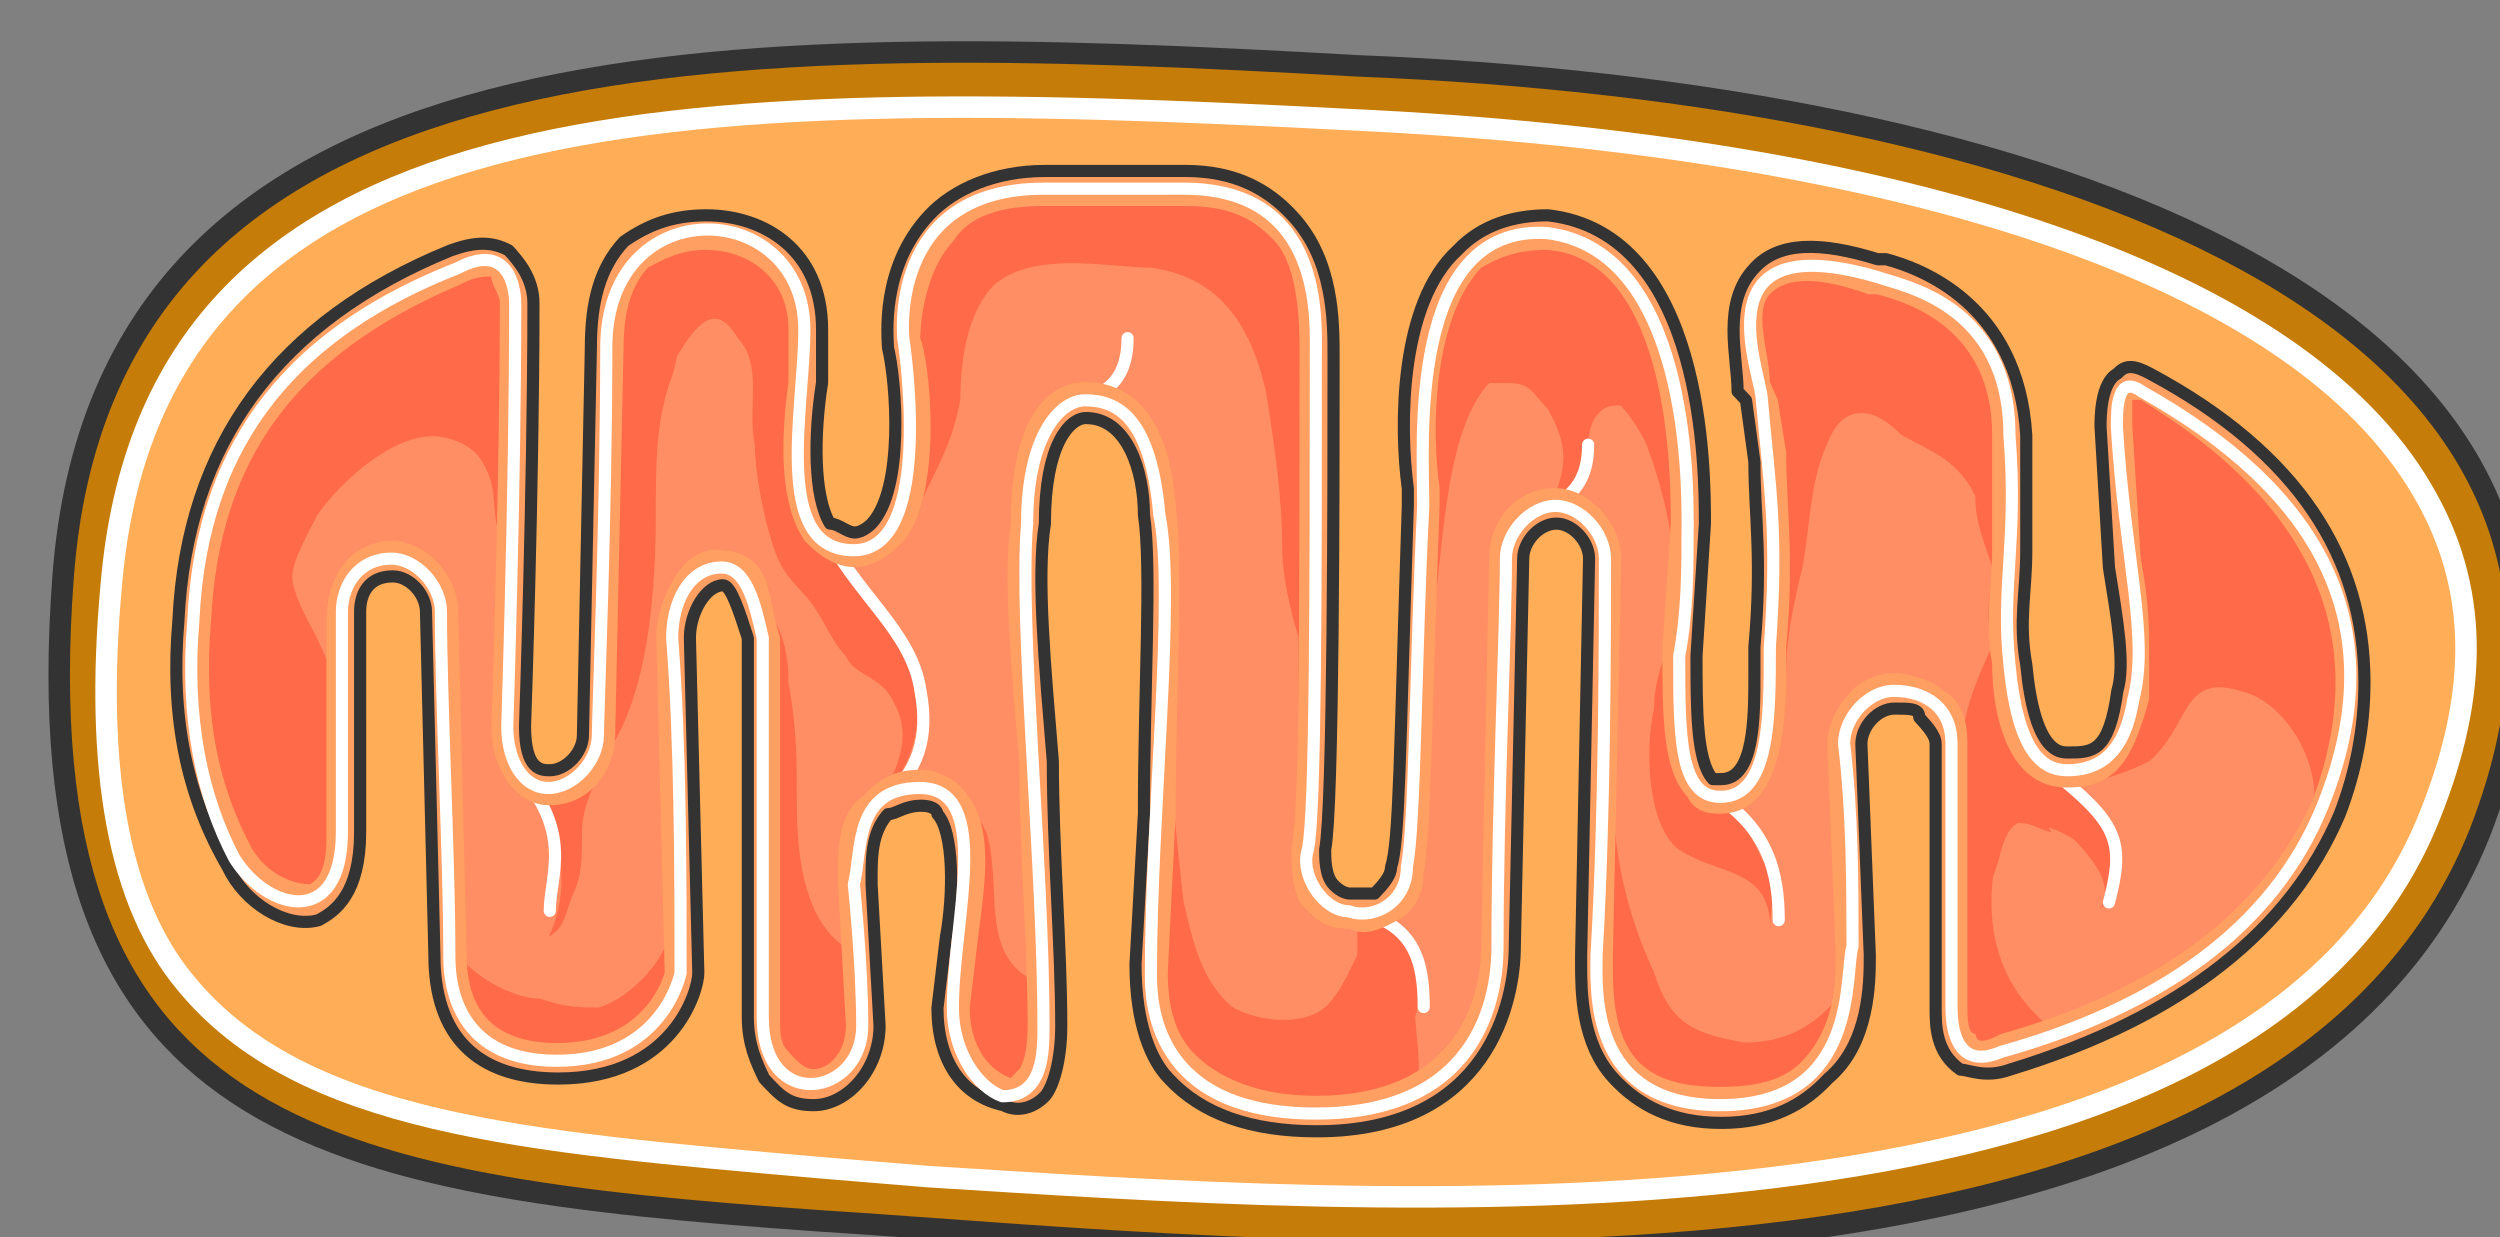 <svg xmlns="http://www.w3.org/2000/svg" version="1.0" viewBox="0 0 213.959 105.865"><rect x="0" y="0" width="213.959" height="105.865" fill="#808080" stroke="none"/><defs><clipPath clipPathUnits="userSpaceOnUse" id="a"><path d="M3.518 2.798h213.71v105.936H3.518z"/></clipPath></defs><path clip-path="url(#a)" d="M5.357 49.37c-3.558 47.531 21.867 52.049 64.92 55.087 36.019 2.238 123.566 12.792 141.914-33.22 17.63-45.293-38.816-63.402-96.021-65.64C62.522 2.558 8.875 1.799 5.357 49.37z" fill="#c57c08" fill-rule="evenodd" fill-opacity="1" stroke="none"/><path clip-path="url(#a)" d="M115.41 10.194c48.011 2.238 81.23 13.552 91.824 31.66 4.917 8.276 4.917 17.35.68 27.904-15.51 39.176-91.784 33.18-128.522 30.901l-9.195-.76c-25.424-2.238-44.493-3.757-54.367-15.83-5.676-6.796-7.795-18.109-6.356-33.94C12.992 7.916 57.485 7.157 115.41 10.195z" fill="#ffad56" fill-rule="evenodd" fill-opacity="1" stroke="none"/><path d="M183.249 33.46c-2.119-1.52-2.119 1.519-2.119 3.038.68 11.273 2.799 18.069 1.4 23.346-.72 4.517-2.839 6.036-5.637 6.036-2.119 0-4.238-1.519-4.957-9.034-.72-6.796.72-10.554 0-19.629 0-11.273-9.195-12.792-11.313-13.551-15.55-4.518-9.874 8.275-9.874 10.553.68 7.556 1.399 11.313.68 21.107 0 6.037 0 12.833-4.238 12.833-3.518 0-3.518-5.277-3.518-12.073.72-3.758.72-7.555.72-11.313 0-3.758 0-23.386-12.033-24.865-11.993-.76-10.594 18.069-10.594 23.346-.68 13.592-.68 27.143-1.399 30.901 0 3.038-2.838 4.557-4.957 3.798-2.119 0-4.237-3.038-3.518-5.277.68-3.038.68-23.386.68-42.214 0-3.039.72-14.352-11.273-14.352H89.266c-13.392 0-11.993 12.832-11.993 12.832s2.838 18.11-4.237 18.11c-7.076 0-4.238-12.073-4.238-18.87 0-11.312-16.95-12.072-16.95 1.52 0 14.311-.719 31.66-.719 33.18 0 2.239-2.119 4.517-4.237 4.517-2.12 0-3.518-2.278-3.518-5.277 0 0 .68-20.347.68-36.178 0-1.519-.68-5.277-4.918-3.038C25.704 28.183 17.23 37.217 16.51 53.048c-.72 8.315.72 15.11 3.518 20.387 2.838 4.518 9.194 5.997 9.194-2.278V52.328c0-2.278 1.44-4.557 4.238-4.557 2.118 0 4.237 2.279 4.237 4.557 0 7.516.72 21.107.72 29.382 0 1.52 0 9.035 9.194 9.035 9.155 0 10.594-7.515 10.594-7.515 0-8.315 0-19.629-.72-28.663 0-2.998 1.4-6.036 4.238-6.036 2.118 0 2.838 3.038 3.517 6.036v32.42c0 8.275 8.515 6.796 8.515.76 0-5.277-.72-12.073-.72-12.073.72-2.998 0-8.275 5.637-8.275 6.356 0 2.839 11.313 2.839 18.829 0 3.757 2.118 6.796 4.237 7.555 3.518 0 3.518-3.798 3.518-6.036 0-13.592-2.119-34.7-1.4-42.974 0-7.556 2.839-10.554 4.958-10.554 2.798 0 5.636 1.52 6.356 9.794 1.399 6.796-.72 25.625-.72 39.217 0 2.238 0 12.032 14.112 12.032 14.87 0 15.55-11.273 15.55-14.311 0-12.073.72-27.144.72-33.18 0-2.239 2.119-4.517 4.237-4.517 2.12 0 4.238 2.278 4.238 4.517 0 6.796 0 21.867-.72 33.94 0 2.998-.68 12.832 10.594 12.832 12.032 0 10.593-11.313 11.313-13.592 0-5.277 0-11.313-.72-17.35 0-2.238 2.12-4.517 4.238-4.517 2.838 0 4.957 1.52 4.957 4.517v22.627c0 2.278.72 5.277 4.237 3.757 13.432-3.757 23.306-10.553 27.544-21.107 6.356-15.83-.68-27.103-15.511-35.418z" fill="#ff8e64" fill-rule="evenodd" fill-opacity="1" stroke="none"/><path d="M51.889 29.782c0 9.034 0 19.588-.72 26.384.72-.76.72-.76.72-1.52.72 3.039.72 5.278-.72 8.316 0 2.238-2.119 4.517-4.237 4.517-.68 0-1.4-.76-1.4-.76.72.76.72 1.52.72 1.52.68.76.68.76 1.4.76 0 0 .719-.76.719-1.52 7.075-3.038 7.755-16.59 7.755-23.386 0-4.517 0-8.275 1.44-12.032.679-2.28.679-5.277 2.797-6.796 1.44-.76 4.957-2.279 7.076-1.52-4.237-6.036-15.55-5.276-15.55 6.037zm-12.713-6.796C25.704 28.263 17.23 37.337 16.51 53.168c-.72 8.275.72 15.07 3.558 20.347 2.798 4.518 9.194 5.997 9.194-2.278V59.164c-.72-1.479-1.439-2.998-2.118-4.517-.72-1.48-2.12-3.758-2.12-5.277 0-1.479 1.4-3.758 2.12-5.277 2.118-2.998 6.356-6.756 9.874-6.756 1.439 0 3.557.76 4.277 2.239 1.4 2.279.68 3.758 1.4 6.036l1.398 8.275V26.024c0-1.519-.68-5.277-4.917-3.038z" fill="#ff6b49" fill-rule="evenodd" fill-opacity="1" stroke="none"/><path d="M49.09 76.434c.72-1.52.72-3.038.72-5.277 0-2.998 2.119-5.237 2.119-8.275h-.68c0 2.279-2.159 4.517-4.277 4.517-.72 0-.72-.76-1.44-.76.72 1.52 1.44 2.28 1.44 3.758 1.439 2.999 1.439 6.756 0 9.754 1.439-.72 1.439-2.238 2.118-3.717z" fill="#ff6b49" fill-rule="evenodd" fill-opacity="1" stroke="none"/><path d="M51.209 86.228c-1.44 0-2.838 0-4.957-.76-2.119 0-4.917-1.519-6.356-2.998-2.119-3.798-.68-8.275-1.4-12.073V81.71c0 1.48 0 8.995 9.155 8.995 5.677 0 8.475-2.239 9.195-5.237.68-2.278.68-4.517.68-6.796 0 3.038-3.519 6.796-6.317 7.556zM68.199 68.958c0-3.758 0-6.756-.72-10.513 0-3.039-.68-5.277-2.838-7.556v.76c0 .76.72 1.519.72 3.038v32.34c0 8.235 8.474 6.756 8.474.72V81.75c-4.917-1.519-5.636-8.275-5.636-12.792zM84.429 71.237c-.72-1.52-1.4-2.279-2.838-2.279 2.118 3.038 0 11.313 0 17.35 0 3.757 2.118 6.796 4.237 7.515 3.518 0 3.518-3.758 3.518-5.996v-3.798h-.68c-4.957-2.239-2.838-8.275-4.237-12.792zM73.795 50.89c-1.399-1.52-2.118-3.039-2.118-4.558-4.957-1.48-2.839-12.033-2.839-18.07 0-4.516-3.518-7.555-7.035-8.314-1.44 1.519-2.12 3.038-3.558 4.557-.72.72-.72 5.277-.72 6.756 2.838-5.277 4.278-4.517 5.677-2.239 2.118 2.24.72 6.037 1.399 9.035 0 2.279.72 6.036 1.439 8.275.68 2.279 1.4 3.038 2.798 4.557 1.44 1.48 2.119 3.758 3.558 5.277.68 1.48 2.119 1.48 3.518 2.998 2.119 2.998 1.4 5.277 0 8.275 2.838-2.239 3.518-8.275 1.4-12.033-.68-1.519-2.12-3.038-3.519-4.517zM108.334 33.46c.72 4.517 1.4 9.034 1.4 13.552 0 2.278.72 5.276 1.399 7.555v7.515c.72-2.238.72-3.757 1.439-5.996V30.462c0-3.039.68-14.352-11.313-14.352H89.266c-13.432 0-11.993 12.832-11.993 12.832s1.4 7.516 0 12.793l1.4 1.519c1.398-2.998 2.838-5.277 3.517-9.035 0-3.757.72-7.555 2.838-9.794 3.518-3.038 9.874-1.519 13.432-1.519 5.637.76 8.475 4.517 9.874 10.554zM112.612 95.262c3.558 0 6.396-.72 8.515-1.479.68-2.278 0-5.277 0-6.796.68-2.278.68-4.517-.72-6.036-.72-1.52-2.119-2.239-3.518-2.998h-.72v3.757c-.719 1.52-1.439 2.999-2.118 3.758-1.44 2.279-5.677 2.279-8.515.76-2.798-2.239-3.518-6.037-4.237-9.035-.68-6.036-1.4-12.832-1.4-18.868l-.72 1.519c0 7.555-.719 15.83-.719 23.386 0 2.238 0 12.032 14.152 12.032zM143.033 51.649c0-.76.72-1.52 1.4-3.038v-3.758c0-3.798 0-23.426-12.033-24.945-12.033-.76-10.594 18.149-10.594 23.426 0 2.998 0 5.277-.72 7.555l1.44 2.239c1.399-6.796.68-24.146 10.593-21.867 3.558.76 6.396 3.758 7.796 6.796 1.399 3.758 2.838 9.034 2.118 13.592z" fill="#ff6b49" fill-rule="evenodd" fill-opacity="1" stroke="none"/><path d="M126.124 32.78h2.838c2.079 0 2.079.76 3.518 2.239 2.078 3.757 1.399 5.277 0 8.994 2.078-1.479 2.798-2.998 3.478-5.996 0-2.998 2.118-4.477 4.917-2.239 1.399-3.757-6.317-7.515-9.115-7.515zM171.896 37.217c0-11.273-9.195-12.792-11.273-13.551-15.55-4.518-9.874 8.275-9.874 10.553.68 6.037 1.399 9.794 1.399 17.31l.72 5.996c0-2.998.679-5.996 1.399-8.994.68-3.798.68-7.556 2.118-10.554 1.4-3.758 4.238-2.998 6.316-.76 2.839 1.52 4.957 2.28 6.357 5.277 0 2.239.72 3.758 1.439 6.037 0 1.479-.72 4.517 0 5.996.68-.76.68-.76 1.399-1.48 0-4.516.68-9.034 0-15.83zM183.209 33.54c-2.119-1.52-2.119 1.519-2.119 2.998.72 11.313 2.839 18.069 1.4 23.346-.68 4.517-2.799 5.996-4.958 5.996v.76c1.44.76 4.957-.76 6.397-1.48 3.517-3.038 2.798-7.555 7.755-6.036 3.558.76 6.396 5.277 6.396 9.035-.72 1.479-1.44 2.998-2.159 4.517-.68 1.48-2.118 3.758-2.798 5.237 2.798-2.998 4.237-5.997 5.637-8.995 6.356-15.83-.68-27.103-15.551-35.378z" fill="#ff6b49" fill-rule="evenodd" fill-opacity="1" stroke="none"/><path d="M170.497 68.159c2.118 2.238 4.957 2.238 7.075 3.757 1.4 1.52 3.518 3.758 2.12 5.997 2.797-2.998 0-8.995-2.84-11.273v-.76c-2.118 0-4.237-2.239-4.956-9.034v-4.518c-2.798 6.037-6.356 12.073-1.4 15.83z" fill="#ff6b49" fill-rule="evenodd" fill-opacity="1" stroke="none"/><path d="M170.577 74.955c.72-1.52.72-3.758 2.118-4.518 1.44 0 2.159.76 2.879.76l-4.997-8.315c-1.44 0-2.879.76-3.598 2.279v21.107c0 2.238.72 5.237 4.317 3.757 1.4 0 3.558-.76 4.957-1.519-4.277-2.998-6.396-7.515-5.676-13.551zM151.508 79.512c0-2.239.68-3.758-.72-6.037-.719-1.479-1.439-2.998-2.838-4.517v-.76h-.72c-3.557 0-3.557-5.276-3.557-12.072 0-1.52.72-3.038.72-3.798-1.4 2.279-2.839 5.317-2.839 8.315-.72 3.038-.72 9.834 2.119 12.073 3.558 2.279 7.835 1.519 7.835 6.796z" fill="#ff6b49" fill-rule="evenodd" fill-opacity="1" stroke="none"/><path d="M147.19 94.463c8.476 0 10.594-5.997 10.594-9.754-2.118 2.998-4.917 4.517-8.474 4.517-4.238-.76-6.357-1.52-7.756-6.036a36.928 36.928 0 0 1-3.518-15.83c0-2.24-.72-5.997 0-9.035h-.72c0 6.796 0 15.83-.719 23.346 0 3.038-.72 12.792 10.594 12.792z" fill="#ff6b49" fill-rule="evenodd" fill-opacity="1" stroke="none"/><path clip-path="url(#a)" d="M5.397 49.41c-3.558 47.531 21.866 52.049 64.92 55.087 36.019 2.238 123.566 12.792 141.914-33.22 17.63-45.293-38.816-63.402-96.021-65.64C62.562 2.598 8.915 1.839 5.397 49.41" fill="none" stroke="#333" stroke-width="1.839px" stroke-linecap="round" stroke-linejoin="round" stroke-miterlimit="4" stroke-dasharray="none" stroke-opacity="1"/><path clip-path="url(#a)" d="M115.45 10.234c48.01 2.238 81.23 13.552 91.824 31.66 4.917 8.276 4.917 17.35.68 27.904-15.51 39.176-91.784 33.18-128.522 30.901l-9.195-.76c-25.424-2.238-44.493-3.757-54.367-15.83C10.194 77.313 8.075 66 9.514 50.169c0 0 0 0 0 0C13.032 7.956 57.525 7.197 115.45 10.235" fill="none" stroke="#fff" stroke-width="1.839px" stroke-linecap="round" stroke-linejoin="round" stroke-miterlimit="4" stroke-dasharray="none" stroke-opacity="1"/><path d="M115.45 77.953c5.717.76 6.396 4.517 6.396 8.235M145.752 67.48c5.756 3.037 6.476 7.515 6.476 11.272M175.494 65.88c5.716 4.557 6.396 6.076 4.997 11.353M44.213 65.88c4.957 5.317 2.838 9.075 2.838 12.073M70.277 44.853c2.839 6.036 7.796 9.074 8.515 14.351.68 3.758 0 6.796-3.558 9.794M90.745 34.3c3.598 0 5.757-1.52 5.757-5.358M130.321 44.053c3.518-.72 5.597-2.238 5.597-5.996" fill="none" stroke="#fff" stroke-width="1.039px" stroke-linecap="round" stroke-linejoin="round" stroke-miterlimit="4" stroke-dasharray="none" stroke-opacity="1"/><path d="M79.472 18.389c-4.238 4.517-3.558 10.553-3.558 11.313.72 2.998 1.44 12.073-1.4 15.07 0 0-.679.76-1.398.76-.72 0-1.4-.76-2.119-.76-1.4-2.278-1.4-7.555-.72-12.072v-4.517c0-6.796-4.917-9.794-9.874-9.794-2.838 0-4.957.76-7.035 2.238-2.12 2.28-2.839 5.277-2.839 9.075l-.72 33.18c0 1.479-1.398 2.998-2.797 2.998-.72 0-2.12 0-2.12-3.758 0 0 .68-20.347.68-36.218 0-2.238-1.399-3.757-2.118-4.517-1.4-.76-2.799-.76-4.917 0-14.831 6.036-22.587 16.59-23.306 31.66-.72 8.316.72 15.112 4.237 21.148 1.4 2.998 4.957 5.277 7.756 4.517 1.439-.76 3.557-2.278 3.557-7.555V52.328c0-1.519.68-3.038 2.799-3.038 1.399 0 2.838 1.52 2.838 3.038l.68 29.382c0 6.796 3.557 10.554 10.593 10.554 9.874 0 11.993-7.515 11.993-9.034l-.68-28.663c0-2.239 1.4-4.517 2.799-4.517.72 0 1.439 2.278 2.118 4.517v32.42c0 2.279.72 3.798 1.44 5.277 1.399 1.52 2.118 2.279 4.237 2.279 2.798 0 5.636-3.038 5.636-6.796l-.72-12.073v-.76c0-1.479 0-3.757 1.4-5.276.72 0 1.44-.72 2.838-.72 1.4 0 1.4.72 1.4.72 1.439 1.519 1.439 6.796.719 10.553l-.72 6.037c0 4.557 2.12 7.555 5.677 8.315 1.4.76 2.798 0 3.518-.76.72-.76 1.399-2.998 1.399-6.036 0-6.796-.68-15.071-.68-22.626-.72-8.275-1.439-15.83-.72-20.348 0-6.796 2.12-9.035 3.519-9.035 3.518 0 4.957 4.518 4.957 8.275.68 4.518 0 15.071 0 25.625L97.1 82.47c0 5.277 1.4 8.315 2.838 9.794 2.799 3.038 7.036 4.517 12.713 4.517 14.79 0 16.91-11.273 16.91-15.83l.719-33.18c0-1.48 1.4-2.998 2.838-2.998 1.4 0 2.799 1.519 2.799 2.998l-.68 33.94v.759c0 2.279 0 6.796 2.798 9.794 2.12 2.279 4.957 3.798 9.195 3.798 4.237 0 7.036-1.52 9.154-3.798 3.518-2.998 3.518-8.275 3.518-10.554l-.68-18.069c0-1.519 1.4-3.038 2.799-3.038 1.439 0 2.119 0 2.119.76.72.76 1.439 1.519 1.439 2.278v22.587c0 1.519 0 3.797 2.118 5.277.68 0 2.12.76 4.238 0 14.79-4.518 23.985-12.033 28.223-21.867 1.399-3.758 2.118-7.516 2.118-11.313 0-10.554-5.636-19.588-18.348-26.384-1.44-.76-2.12-.76-2.839 0-1.399.76-1.399 3.797-1.399 4.517l.68 12.073c.72 4.517 1.439 8.315.72 10.553-.72 5.277-2.12 5.277-4.238 5.277-.68 0-2.798 0-3.518-7.515-.72-3.798 0-6.037 0-9.795v-9.834c-.72-11.313-9.194-14.31-11.993-15.07h-.72c-4.916-1.52-8.474-1.52-10.593.76-2.798 2.997-1.4 7.555-1.4 10.553l.72.76.68 5.276c0 4.517.72 8.275 0 15.83v2.28c0 3.757 0 9.034-2.798 9.034h-.72c-1.399-1.52-1.399-6.037-1.399-10.554l.68-11.313c0-4.517 0-24.865-13.392-26.384-2.839 0-5.637.76-7.756 2.998-4.957 4.517-4.957 15.07-4.237 20.388v1.479c-.72 21.867-.72 28.662-1.44 30.941 0 .72-.679 1.48-1.398 2.239h-2.119c-.68 0-1.4-.76-1.4-.76-.719-.76-.719-2.239-.719-2.998.72-3.758.72-30.901.72-42.214 0-3.039 0-8.315-3.518-12.073-2.119-2.279-4.957-3.798-9.194-3.798H89.346c-4.238 0-7.755 1.52-9.874 3.798zm-2.119 27.903c3.518-4.517 2.119-15.83 1.4-17.35 0 0 0-5.276 2.838-8.315 1.399-2.238 4.237-2.998 7.755-2.998h11.993c3.517 0 5.636.76 7.755 2.998 2.119 2.28 2.119 7.556 2.119 9.075 0 24.105 0 39.936-.68 42.974 0 1.519 0 2.998.68 4.517 1.439 1.52 2.118 2.279 4.237 2.279 1.44.72 2.838 0 4.237-.76 1.4-.76 2.12-2.278 2.12-3.797.719-3.758.719-13.552 1.398-31.661v-1.48c-.68-4.557-.68-14.35 3.558-18.868 1.4-.76 2.798-1.519 5.637-1.519 10.593.76 10.593 19.628 10.593 23.386l-.72 10.553c0 6.037 0 10.554 2.12 12.833.72 1.479 2.118 1.479 2.838 1.479 4.917 0 5.636-6.756 5.636-12.033v-2.279c.72-7.555 0-12.072 0-16.59l-.72-4.517-.679-1.519c0-2.238-1.439-6.036 0-7.515 1.4-1.52 4.238-1.52 8.435 0h.72c2.838.72 9.874 2.998 9.874 12.032v9.834c0 2.999-.68 5.997 0 9.795 0 4.517 1.439 10.553 6.356 10.553 4.237 0 5.636-2.278 7.076-7.555v-3.758c0-2.279 0-4.517-.72-8.315l-.72-11.313v-2.239h.72c14.831 9.035 19.748 20.348 14.831 33.94-4.237 9.794-13.432 16.59-26.824 20.347-1.399.76-2.118.76-2.118 0-.72 0-.72-1.519-.72-2.278V63.64c0-2.278-.68-3.797-2.119-4.557-.68-.76-2.798-1.479-4.237-1.479-1.4 0-2.798.72-3.518 1.48-1.4 1.518-2.119 3.037-2.119 4.556l.72 18.07c0 2.278 0 6.036-2.838 9.074-1.4 1.48-3.518 2.239-7.036 2.239-3.558 0-5.677-.76-7.076-2.239-2.119-2.279-2.119-6.036-2.119-8.315v-.76l.72-33.939c0-2.998-2.838-5.996-5.637-5.996-3.558 0-5.676 2.998-5.676 5.996l-.68 33.18c0 4.557-2.119 12.832-14.111 12.832-4.957 0-8.475-1.519-10.594-3.758-1.439-1.519-2.119-3.797-2.119-6.795l.68-13.592c0-10.554.72-21.107 0-26.384-.68-9.035-4.917-10.554-7.755-10.554-2.119 0-6.356 1.52-6.356 12.073-.68 4.517 0 12.073.72 20.348 0 7.555.719 15.83.719 22.626 0 3.038-.72 3.758-.72 3.758l-.72.76c-2.118-.76-3.517-3-3.517-6.037l.72-6.037c.679-5.276 1.398-9.794-1.44-12.792-.68-.76-2.119-1.519-3.518-1.519-2.118 0-3.518.76-4.917 2.279-2.118 1.479-2.118 4.517-2.118 6.756v.76l.68 12.072c0 2.278-1.4 3.758-2.8 3.758-.719 0-1.438-.72-2.118-1.48-.72-.76-.72-1.519-.72-3.038v-32.42c-.719-2.239-.719-3.758-1.399-5.277-.72-1.519-2.118-2.239-4.237-2.239-2.838 0-4.957 4.518-4.957 7.516l.72 28.663s-1.44 6.036-9.195 6.036c-4.917 0-7.755-2.279-7.755-7.556l-.72-29.382c0-3.038-2.798-6.036-5.636-6.036-3.518 0-5.637 2.998-5.637 6.756v18.109c0 1.519 0 3.758-1.4 4.517-1.438 0-3.557-.76-4.956-2.998-2.838-5.277-4.238-11.313-3.518-19.628.68-13.552 7.036-22.586 21.147-28.623 1.44-.76 2.119-.76 2.839-.76 0 .76.72 1.52.72 2.24 0 15.87-.72 36.217-.72 36.217 0 3.758 2.118 6.796 4.957 6.796 3.517 0 5.636-3.038 5.636-6.036l.72-33.18c0-3.038.68-5.277 2.078-6.796 1.44-.76 2.839-1.519 4.957-1.519 3.518 0 7.076 2.279 7.076 6.796V32.7c-.72 5.277-.72 10.554 1.4 13.592 1.398 1.479 2.838 2.239 4.237 2.239s2.798-.76 4.237-2.24zM183.93 31.94z" fill="#ff9f61" fill-rule="evenodd" fill-opacity="1" stroke="none"/><path d="M79.512 18.429c-4.238 4.517-3.518 10.553-3.518 11.313.72 2.998 1.4 12.073-1.4 15.07 0 0-.719.76-1.438.76-.68 0-1.4-.76-2.12-.76-1.398-2.278-1.398-7.555-.679-12.072v-4.517c0-6.796-4.957-9.794-9.914-9.794-2.798 0-4.917.76-7.035 2.238-2.12 2.28-2.839 5.277-2.839 9.075l-.68 33.18c0 1.479-1.438 2.998-2.838 2.998-.72 0-2.118 0-2.118-3.758 0 0 .72-20.347.72-36.218 0-2.238-1.44-3.757-2.12-4.517-1.439-.76-2.838-.76-4.956 0-14.831 6.036-22.587 16.59-23.306 31.66-.72 8.316.72 15.112 4.237 21.148 1.4 2.998 4.957 5.277 7.755 4.517 1.44-.76 3.558-2.278 3.558-7.555V52.368c0-1.519.68-3.038 2.799-3.038 1.439 0 2.838 1.52 2.838 3.038l.72 29.382c0 6.796 3.517 10.554 10.593 10.554 9.874 0 11.993-7.515 11.993-9.034l-.72-28.663c0-2.239 1.4-4.517 2.838-4.517.68 0 1.4 2.278 2.12 4.517v32.42c0 2.279.679 3.798 1.398 5.277 1.4 1.52 2.12 2.279 4.238 2.279 2.838 0 5.636-3.038 5.636-6.796l-.68-12.073v-.76c0-1.479 0-3.757 1.4-5.276.72 0 1.4-.72 2.838-.72 1.4 0 1.4.72 1.4.72 1.399 1.519 1.399 6.796.719 10.553l-.72 6.037c0 4.557 2.12 7.555 5.637 8.315 1.44.76 2.838 0 3.558-.76.68-.76 1.399-2.998 1.399-6.036 0-6.796-.72-15.071-.72-22.626-.68-8.275-1.399-15.83-.68-20.348 0-6.796 2.12-9.035 3.519-9.035 3.518 0 4.957 4.518 4.957 8.275.68 4.518 0 15.071 0 25.625l-.72 12.832c0 5.277 1.4 8.315 2.838 9.794 2.799 3.038 7.036 4.517 12.673 4.517 14.83 0 16.95-11.273 16.95-15.83l.719-33.18c0-1.48 1.4-2.998 2.838-2.998 1.4 0 2.799 1.519 2.799 2.998l-.68 33.94v.759c0 2.279 0 6.796 2.798 9.794 2.119 2.279 4.957 3.798 9.195 3.798 4.237 0 7.035-1.52 9.154-3.798 3.558-2.998 3.558-8.275 3.558-10.554l-.72-18.069c0-1.519 1.4-3.038 2.839-3.038 1.399 0 2.118 0 2.118.76.68.76 1.4 1.519 1.4 2.278v22.587c0 1.519 0 3.797 2.118 5.277.72 0 2.119.76 4.238 0 14.83-4.518 24.025-12.033 28.223-21.867 1.439-3.758 2.118-7.516 2.118-11.313 0-10.554-5.636-19.589-18.349-26.384-1.399-.76-2.118-.76-2.798 0-1.439.76-1.439 3.797-1.439 4.517l.72 12.073c.72 4.517 1.399 8.315.72 10.553-.72 5.277-2.12 5.277-4.238 5.277-.72 0-2.839 0-3.558-7.515-.68-3.798 0-6.037 0-9.795v-9.834c-.68-11.313-9.155-14.31-11.993-15.07h-.72c-4.916-1.52-8.474-1.52-10.553.76-2.838 2.997-1.44 7.555-1.44 10.553l.72.76.72 5.276c0 4.517.68 8.275 0 15.83v2.28c0 3.757 0 9.034-2.838 9.034h-.72c-1.399-1.52-1.399-6.037-1.399-10.554l.72-11.313c0-4.517 0-24.865-13.432-26.384-2.839 0-5.637.76-7.756 2.998-4.957 4.517-4.957 15.07-4.237 20.388v1.479c-.72 21.867-.72 28.662-1.44 30.941 0 .72-.679 1.48-1.398 2.239h-2.119c-.72 0-1.4-.76-1.4-.76-.719-.76-.719-2.239-.719-2.998.72-3.758.72-30.901.72-42.214 0-3.039 0-8.315-3.558-12.073-2.119-2.279-4.917-3.798-9.154-3.798H89.426c-4.238 0-7.795 1.52-9.914 3.798" fill="none" stroke="#333" stroke-width="1.039px" stroke-linecap="round" stroke-linejoin="round" stroke-miterlimit="4" stroke-dasharray="none" stroke-opacity="1"/><path d="M183.289 33.5c-2.119-1.52-2.119 1.519-2.119 3.038.68 11.273 2.799 18.069 1.4 23.346-.72 4.517-2.839 6.036-5.637 6.036-2.119 0-4.238-1.519-4.957-9.034-.72-6.796.72-10.554 0-19.629 0-11.273-9.195-12.792-11.313-13.551-15.55-4.518-9.874 8.275-9.874 10.553.68 7.556 1.399 11.313.68 21.107 0 6.037 0 12.833-4.238 12.833-3.518 0-3.518-5.277-3.518-12.073.72-3.758.72-7.555.72-11.313 0-3.758 0-23.386-12.033-24.865-11.993-.76-10.594 18.069-10.594 23.346-.68 13.592-.68 27.143-1.399 30.901 0 3.038-2.838 4.557-4.957 3.798-2.119 0-4.237-3.038-3.518-5.277.68-3.038.68-23.386.68-42.214 0-3.039.72-14.352-11.273-14.352H89.306c-13.392 0-11.993 12.832-11.993 12.832s2.838 18.11-4.237 18.11c-7.076 0-4.238-12.073-4.238-18.87 0-11.312-16.95-12.072-16.95 1.52 0 14.311-.719 31.66-.719 33.18 0 2.239-2.119 4.517-4.237 4.517-2.12 0-3.518-2.278-3.518-5.277 0 0 .68-20.347.68-36.178 0-1.519-.68-5.277-4.918-3.038C25.744 28.223 17.27 37.257 16.55 53.088c-.72 8.315.72 15.11 3.518 20.387 2.838 4.518 9.194 5.997 9.194-2.278V52.368c0-2.278 1.44-4.557 4.238-4.557 2.118 0 4.237 2.279 4.237 4.557 0 7.516.72 21.107.72 29.382 0 1.52 0 9.035 9.194 9.035 9.155 0 10.594-7.515 10.594-7.515 0-8.315 0-19.629-.72-28.663 0-2.998 1.4-6.036 4.238-6.036 2.118 0 2.838 3.038 3.517 6.036v32.42c0 8.275 8.515 6.796 8.515.76 0-5.277-.72-12.073-.72-12.073.72-2.998 0-8.275 5.637-8.275 6.356 0 2.839 11.313 2.839 18.829 0 3.757 2.118 6.796 4.237 7.555 3.518 0 3.518-3.798 3.518-6.036 0-13.592-2.119-34.7-1.4-42.974 0-7.556 2.839-10.554 4.958-10.554 2.798 0 5.636 1.52 6.356 9.794 1.399 6.796-.72 25.625-.72 39.217 0 2.238 0 12.032 14.112 12.032 14.87 0 15.55-11.273 15.55-14.311 0-12.073.72-27.144.72-33.18 0-2.239 2.119-4.517 4.237-4.517 2.119 0 4.238 2.278 4.238 4.517 0 6.796 0 21.867-.72 33.94 0 2.998-.68 12.832 10.594 12.832 12.032 0 10.593-11.313 11.313-13.592 0-5.277 0-11.313-.72-17.35 0-2.238 2.12-4.517 4.238-4.517 2.838 0 4.957 1.52 4.957 4.517v22.627c0 2.278.72 5.277 4.237 3.757 13.432-3.757 23.306-10.553 27.544-21.107 6.356-15.83-.68-27.103-15.511-35.418" fill="none" stroke="#fff" stroke-width="1.039px" stroke-linecap="round" stroke-linejoin="round" stroke-miterlimit="4" stroke-dasharray="none" stroke-opacity="1"/></svg>